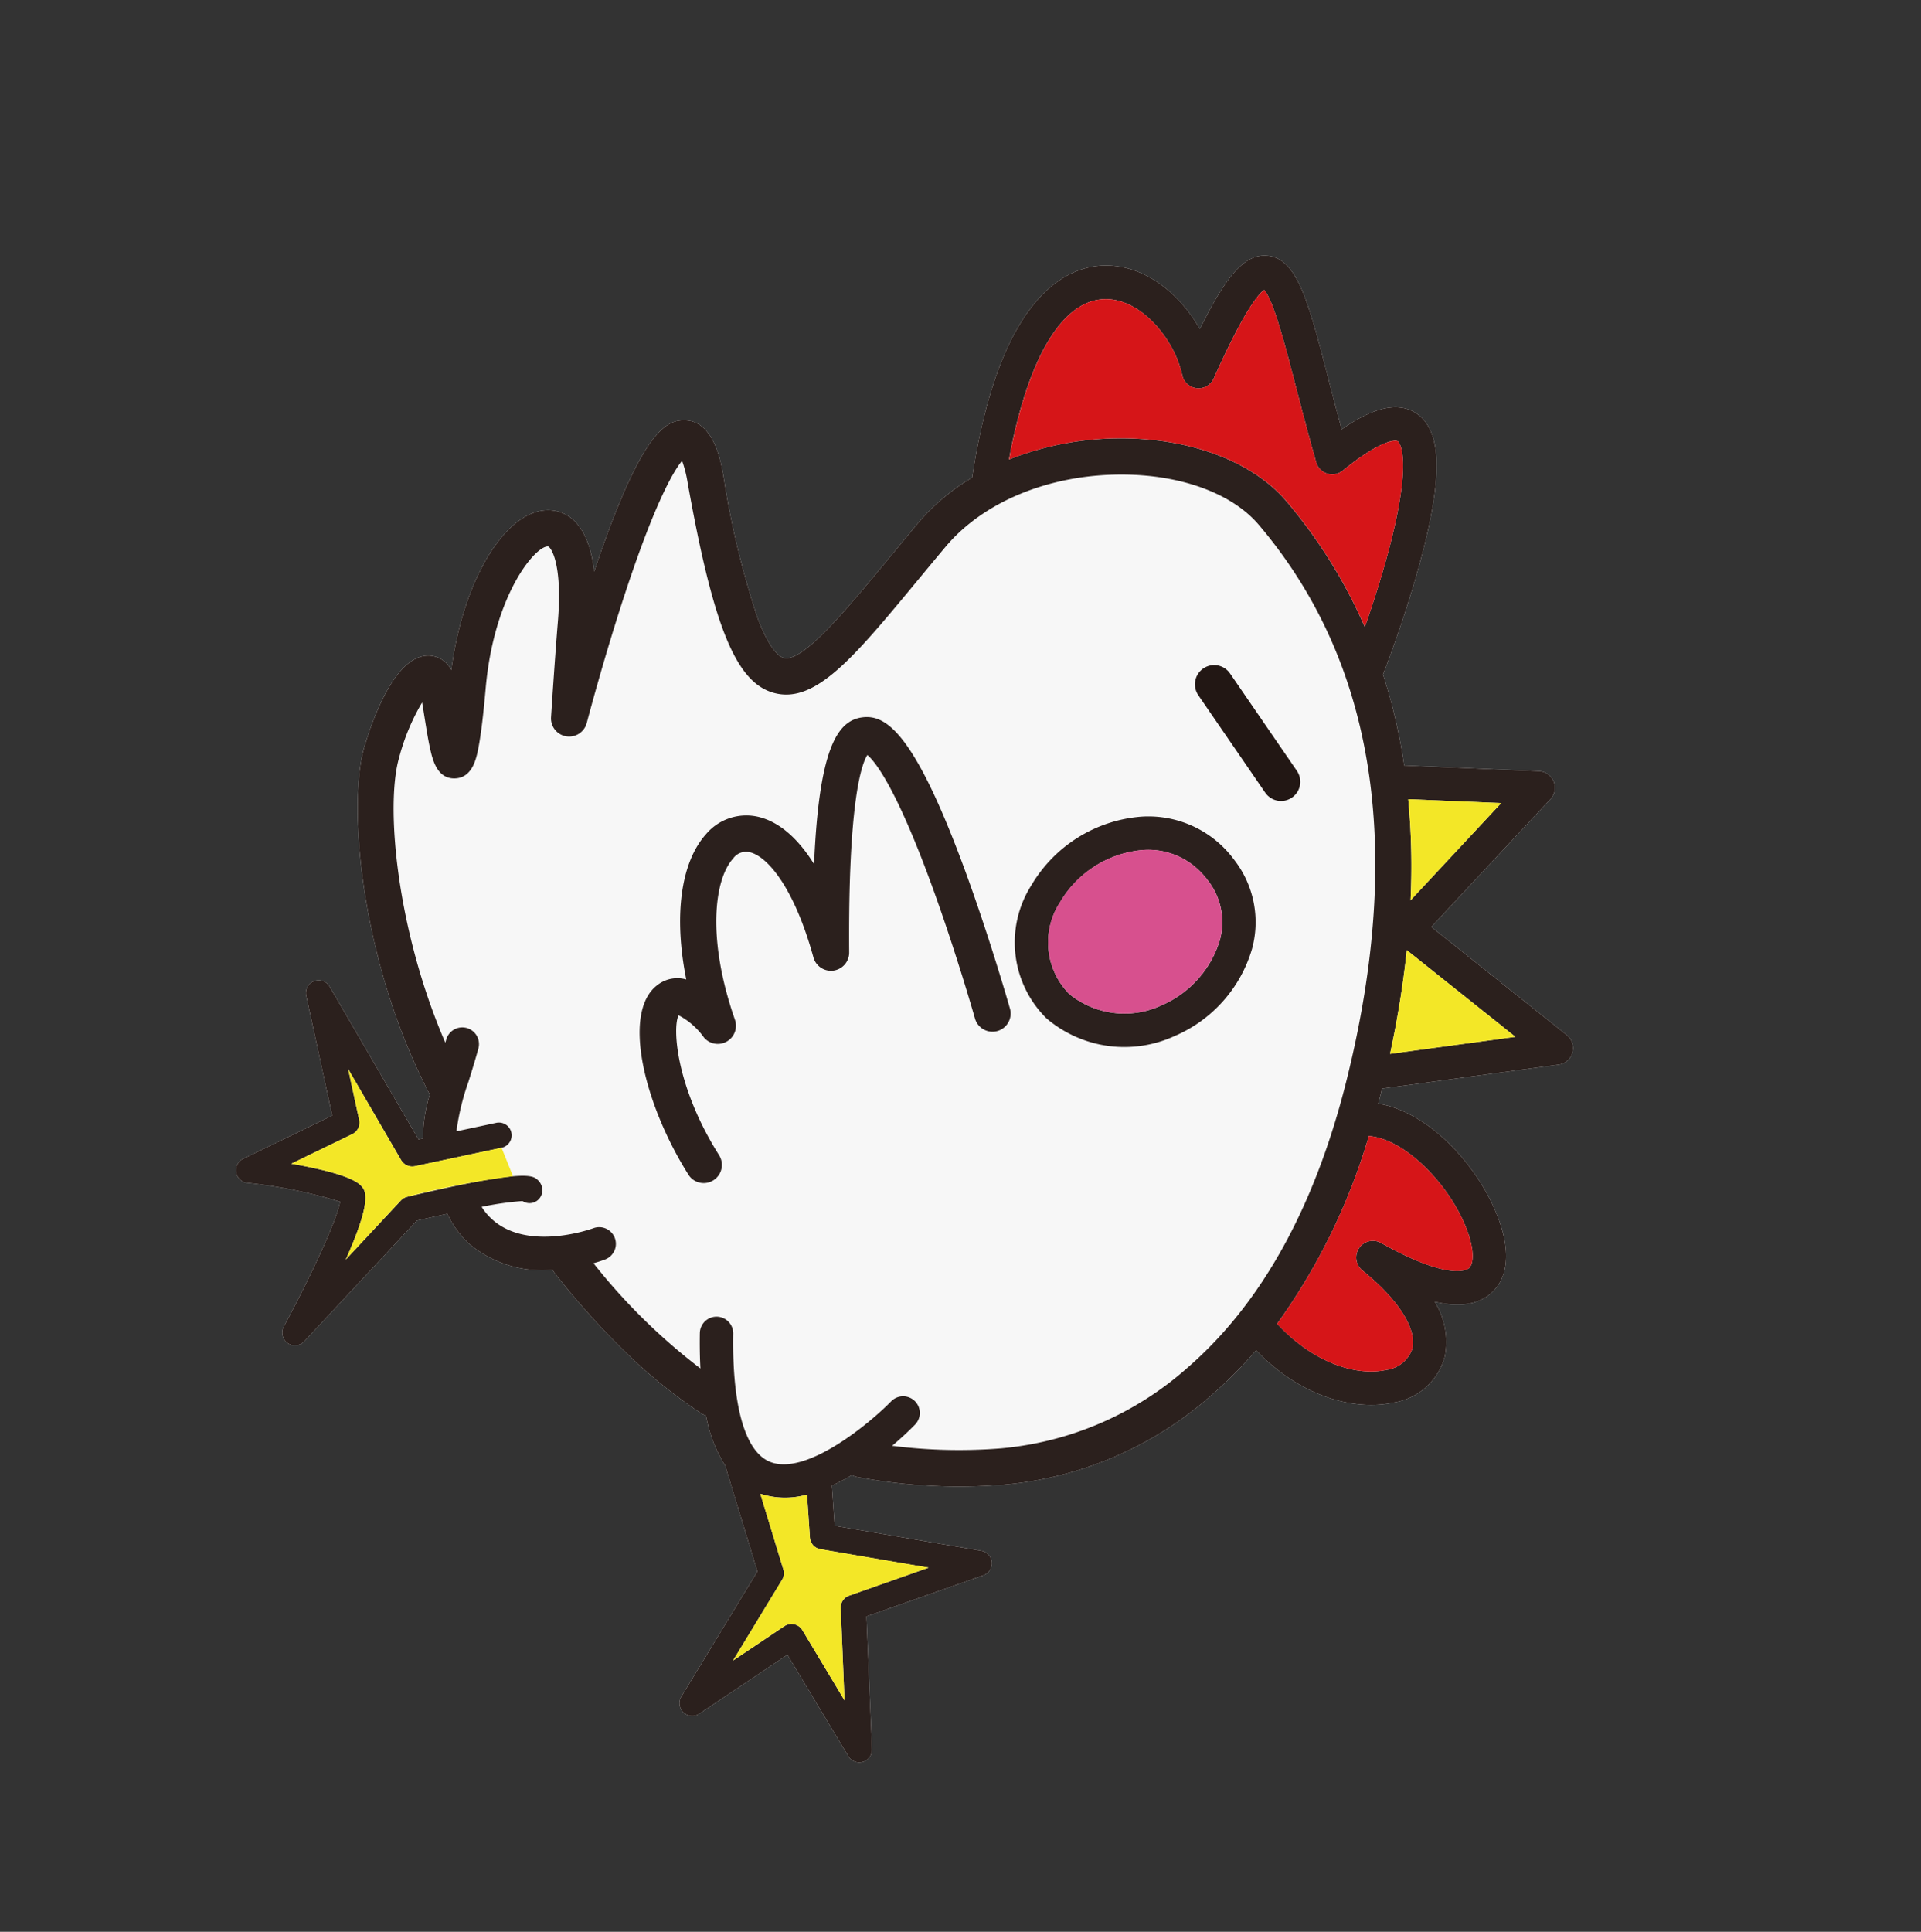 <svg xmlns="http://www.w3.org/2000/svg" width="149.851" height="150.673" viewBox="0 0 149.851 150.673">
  <rect x="0" y="0" width="149.851" height="150.673" fill="#333333" stroke="none"/>
  <g id="グループ_1646" data-name="グループ 1646" transform="translate(71.664 150.673) rotate(-137)">
    <g id="グループ_1553" data-name="グループ 1553" transform="translate(0)">
      <g id="グループ_1547" data-name="グループ 1547">
        <g id="グループ_1546" data-name="グループ 1546" opacity="0.96">
          <path id="パス_798" data-name="パス 798" d="M93.778,47.108c4.2,5.856,5.5,12.307,2.79,14.434-.928.727-2.76,1.307-5.7-1.215,4.794,10.566,3.98,12.5,2.839,13.482-1.672,1.443-4.19-.446-5.14-1.158a68.225,68.225,0,0,0-9.474-6.27c-2.484-1.234-3.368-1.037-3.633-.894-1.33.716-1.02,5.9-.693,11.393.064,1.077.132,2.212.2,3.4a16.847,16.847,0,0,1-.665,5.514c8.089,11.818,5.856,17.022,3.8,19.07-2.246,2.242-5.832,2.482-8.892,1.519,1.411,4.653,1.383,6.725.064,7.764-1.846,1.455-4.757-.4-10.042-3.765-1.058-.676-2.216-1.413-3.446-2.174-.5,2.327-1.453,4.645-3.527,4.9-2.363.28-4.849-2.312-8.064-8.414-2.125-4.033-3.72-8.053-3.786-8.221-.006-.017-.008-.034-.013-.049q-1.01-.558-2-1.179a45.239,45.239,0,0,1-4.065-2.89.4.4,0,0,1-.04.045l-7.936,6.8a1.3,1.3,0,0,1-2.15-.99V84.591L10.723,85.63a1.3,1.3,0,0,1-1.107-2.123l8.8-10.76q-.3-.532-.576-1.06c-3.425,2.295-9.279,1.749-13.11-.23-2.407-1.241-3.618-2.89-3.412-4.636.155-1.319,1.067-2.456,2.758-3.429a5.945,5.945,0,0,1-3.489-2.58,4.929,4.929,0,0,1,.472-5.359c1.47-2.15,4.8-4.36,9.7-4.358.3,0,.61.011.922.028a33.679,33.679,0,0,1,.157-4.936,28.13,28.13,0,0,1,7.093-16.163,42.712,42.712,0,0,1,8.8-7.373,1.41,1.41,0,0,1,.376-.157,15.652,15.652,0,0,1,.576-1.662l-2.295-2.142L16.7,25.062a.993.993,0,0,1-1.426-1.29l4.479-8.561L12.378,7.932a.992.992,0,0,1,.971-1.659L22.224,8.82,24.113.765A.989.989,0,0,1,25.078,0h.013a.99.99,0,0,1,.958.79l2.318,11.185L35.838,16.3a10.921,10.921,0,0,1,3.755,1.834,1.432,1.432,0,0,1,.38-.13,39.878,39.878,0,0,1,6.767-.548,60.58,60.58,0,0,1,9.094.761,1.213,1.213,0,0,1,.261.068,8.867,8.867,0,0,1,6.211-2.956,7.536,7.536,0,0,1,2.775.55c.463-.667.931-1.349,1.377-2.012V.99a.994.994,0,0,1,.865-.984C67.365,0,67.41,0,67.45,0a.992.992,0,0,1,.958.739C69.5,4.9,71.066,9.723,71.842,10.862a38,38,0,0,0,6.315-3.873.991.991,0,0,1,1.5,1.162L76.875,15.36l7.862,5.454a.993.993,0,0,1-.852,1.766l-13.2-3.988-.2.285a12.008,12.008,0,0,1,1.942,2.877l.045.013C83.435,25.648,92.543,33.888,94.651,38.1c.994,2,3.111,6.827,1.213,8.605A2.022,2.022,0,0,1,93.778,47.108Z" fill="#fff"/>
        </g>
      </g>
      <g id="グループ_1552" data-name="グループ 1552">
        <g id="グループ_1548" data-name="グループ 1548" opacity="0.96">
          <path id="パス_799" data-name="パス 799" d="M93.778,47.108c4.2,5.856,5.5,12.307,2.79,14.434-.928.727-2.76,1.307-5.7-1.215,4.794,10.566,3.98,12.5,2.839,13.482-1.672,1.443-4.19-.446-5.14-1.158a68.225,68.225,0,0,0-9.474-6.27c-2.484-1.234-3.368-1.037-3.633-.894-1.33.716-1.02,5.9-.693,11.393.064,1.077.132,2.212.2,3.4a16.847,16.847,0,0,1-.665,5.514c8.089,11.818,5.856,17.022,3.8,19.07-2.246,2.242-5.832,2.482-8.892,1.519,1.411,4.653,1.383,6.725.064,7.764-1.846,1.455-4.757-.4-10.042-3.765-1.058-.676-2.216-1.413-3.446-2.174-.5,2.327-1.453,4.645-3.527,4.9-2.363.28-4.849-2.312-8.064-8.414-2.125-4.033-3.72-8.053-3.786-8.221-.006-.017-.008-.034-.013-.049q-1.01-.558-2-1.179a45.239,45.239,0,0,1-4.065-2.89.4.4,0,0,1-.04.045l-7.936,6.8a1.3,1.3,0,0,1-2.15-.99V84.591L10.723,85.63a1.3,1.3,0,0,1-1.107-2.123l8.8-10.76q-.3-.532-.576-1.06c-3.425,2.295-9.279,1.749-13.11-.23-2.407-1.241-3.618-2.89-3.412-4.636.155-1.319,1.067-2.456,2.758-3.429a5.945,5.945,0,0,1-3.489-2.58,4.929,4.929,0,0,1,.472-5.359c1.47-2.15,4.8-4.36,9.7-4.358.3,0,.61.011.922.028a33.679,33.679,0,0,1,.157-4.936,28.13,28.13,0,0,1,7.093-16.163,42.712,42.712,0,0,1,8.8-7.373,1.41,1.41,0,0,1,.376-.157,15.652,15.652,0,0,1,.576-1.662l-2.295-2.142L16.7,25.062a.993.993,0,0,1-1.426-1.29l4.479-8.561L12.378,7.932a.992.992,0,0,1,.971-1.659L22.224,8.82,24.113.765A.989.989,0,0,1,25.078,0h.013a.99.99,0,0,1,.958.79l2.318,11.185L35.838,16.3a10.921,10.921,0,0,1,3.755,1.834,1.432,1.432,0,0,1,.38-.13,39.878,39.878,0,0,1,6.767-.548,60.58,60.58,0,0,1,9.094.761,1.213,1.213,0,0,1,.261.068,8.867,8.867,0,0,1,6.211-2.956,7.536,7.536,0,0,1,2.775.55c.463-.667.931-1.349,1.377-2.012V.99a.994.994,0,0,1,.865-.984C67.365,0,67.41,0,67.45,0a.992.992,0,0,1,.958.739C69.5,4.9,71.066,9.723,71.842,10.862a38,38,0,0,0,6.315-3.873.991.991,0,0,1,1.5,1.162L76.875,15.36l7.862,5.454a.993.993,0,0,1-.852,1.766l-13.2-3.988-.2.285a12.008,12.008,0,0,1,1.942,2.877l.045.013C83.435,25.648,92.543,33.888,94.651,38.1c.994,2,3.111,6.827,1.213,8.605A2.022,2.022,0,0,1,93.778,47.108ZM46.5,103.487c3.761,7.131,5.42,7.027,5.442,7.027.253-.032,1.086-.941,1.589-4.6a1.3,1.3,0,0,1,1.961-.939c1.872,1.126,3.606,2.231,5.133,3.2,2.79,1.778,5.934,3.78,7,3.859.108-.5.076-2.18-1.829-7.715a1.3,1.3,0,0,1,1.972-1.5c2.424,1.676,6.506,2.165,8.491.187,2.346-2.339,1.211-7.473-3.094-14.219a23.591,23.591,0,0,1-5.233,7.135c-4,3.754-8.794,5.713-12.829,5.24a39.406,39.406,0,0,1-11.151-3C44.6,99.656,45.5,101.585,46.5,103.487ZM32.315,90.651a55.791,55.791,0,0,1-5.509-5.643V95.374Zm-7.947-8.686a76.766,76.766,0,0,1-4.56-6.808L13.559,82.8ZM3.21,56.925a2.486,2.486,0,0,0-.361,2.594c.793,1.385,3.4,2.065,6.978,1.817a1.3,1.3,0,0,1,.4,2.565c-5.945,1.462-6.3,3.051-6.321,3.228-.053.457.55,1.258,2.021,2.016,3.2,1.653,8.367,2.053,10.719.2a48.478,48.478,0,0,1-4.755-15.59C7.627,53.432,4.493,55.044,3.21,56.925ZM26.99,13.469a.988.988,0,0,1-.474-.657l-1.5-7.222-1.1,4.7a.99.99,0,0,1-1.239.729L16.538,9.253l5.127,5.061a.987.987,0,0,1,.181,1.164L18.8,21.3l7.15-4.7a.99.99,0,0,1,1.222.1L29.625,19a6.26,6.26,0,0,1,2.707-2.437Zm65.124,25.9C90.361,35.86,83.01,29.339,74.3,25.535c.036.072.072.145.11.219a1.3,1.3,0,1,1-2.307,1.207c-.461-.882-.856-1.7-1.2-2.42a18.888,18.888,0,0,0-1.953-3.47l-1.819,2.6A.992.992,0,1,1,65.5,22.533l3.967-5.669a1,1,0,0,1,1.1-.38l7.874,2.38L75.1,16.546a.993.993,0,0,1-.359-1.173l1.906-4.936c-2.144,1.4-4.243,2.558-5.2,2.452-.474-.053-1.337-.149-3.007-5.025V14.17a1,1,0,0,1-.168.55c-5.271,7.911-6.011,7.9-6.57,7.9a1.071,1.071,0,0,1-.9-.491.992.992,0,0,1,.293-1.373,1.012,1.012,0,0,1,.376-.147A24.108,24.108,0,0,0,63.494,18.1c-4.453-1.143-7.375,4.462-7.513,4.732a1.3,1.3,0,0,1-2.324-1.173c.13-.261.285-.54.459-.824a46.72,46.72,0,0,0-11.7-.314c.622.6,1.258,1.26,1.914,1.987a1.3,1.3,0,0,1-1.934,1.744c-3.78-4.186-6.937-6.092-8.894-5.361-2.887,1.075-3.672,7.673-3.716,9.9a1.306,1.306,0,0,1-1.3,1.277h-.025a1.3,1.3,0,0,1-1.277-1.328c.006-.293.034-1.213.181-2.431a41.357,41.357,0,0,0-6.34,5.637,25.288,25.288,0,0,0-6.359,14.54c-.81,7.617,1.3,16.014,6.274,24.953,9.032,16.24,20.64,25.3,34.5,26.914,3.211.376,7.163-1.3,10.56-4.492,4.086-3.833,6.381-8.858,6.138-13.439-.062-1.179-.127-2.305-.191-3.378-.465-7.785-.746-12.485,2.18-14.058,2.7-1.455,6.931.48,16.15,7.394a9.454,9.454,0,0,0,1.468.943c-.062-1.011-.635-3.737-3.8-10.594-2.25-4.878-4.685-9.387-4.708-9.434a1.417,1.417,0,0,1,2.344-1.57c.028.034,2.83,3.455,4.677,5.794,2.924,3.708,4.443,3.89,4.575,3.789.756-.595.559-5.582-3.971-11.393-1.3-1.666-2.2-2.9-2.743-3.765-.45-.716-1.292-2.048-.314-3.026,1-1,2.307-.1,3.009.378.646.442,1.4,1.037,2.135,1.608.253.2.523.41.773.6A16.751,16.751,0,0,0,92.114,39.368Z" fill="#221714"/>
        </g>
        <g id="グループ_1549" data-name="グループ 1549" transform="translate(43.217 30.892)" opacity="0.96">
          <path id="パス_800" data-name="パス 800" d="M25.243,24.174c-1.428.816-3.372.9-5.7.272,5.811,6.793,6.313,9.381,5.078,10.911-1.132,1.4-3.572,2.006-13.666-3.06C5.731,29.675.733,26.655.685,26.628A1.417,1.417,0,1,1,2.151,24.2c.045.028,4.517,2.728,9.37,5.206,7.539,3.848,10.076,4.143,10.787,4.1-.155-.837-1.39-3.695-9.451-12.217A1.418,1.418,0,0,1,14.629,19.1c4.9,3.007,8.025,3.285,9.209,2.607a1.242,1.242,0,0,0,.621-1.254c-.036-2.2-2.769-5.981-8.68-9.094a1.417,1.417,0,0,1,.833-2.66,5.638,5.638,0,0,0,2.62-.083c-.306-1.05-3.674-4.235-9.765-5.83A1.418,1.418,0,0,1,9.825,0a1.391,1.391,0,0,1,.359.047c6.264,1.64,12.523,5.735,11.858,9.209A2.528,2.528,0,0,1,20.7,11.068c4.052,2.907,6.544,6.355,6.6,9.341A4.108,4.108,0,0,1,25.243,24.174Z" fill="#221714"/>
        </g>
        <g id="グループ_1550" data-name="グループ 1550" transform="translate(32.136 58.905)" opacity="0.96">
          <path id="パス_801" data-name="パス 801" d="M17.1,6.78a10.946,10.946,0,0,1-2.588,9.734,8.306,8.306,0,0,1-7.651,2.509A7.913,7.913,0,0,1,1.131,14.9,10.645,10.645,0,0,1,.918,5.792,9.371,9.371,0,0,1,9.147,0h.015A8.317,8.317,0,0,1,17.1,6.78ZM9.152,2.6A6.827,6.827,0,0,0,3.3,6.84a8.105,8.105,0,0,0,.121,6.831,5.289,5.289,0,0,0,3.886,2.786,6.563,6.563,0,0,0,1.137.1,5.683,5.683,0,0,0,4.184-1.842,8.292,8.292,0,0,0,1.933-7.364A5.729,5.729,0,0,0,9.152,2.6Z" transform="translate(0 0)" fill="#221714"/>
        </g>
        <line id="線_55" data-name="線 55" x2="9" y2="2" transform="translate(40.5 84.88)" fill="none" stroke="#221714" stroke-linecap="round" stroke-width="3"/>
      </g>
    </g>
    <g id="グループ_1554" data-name="グループ 1554" transform="translate(34.747 61.51)">
      <path id="パス_803" data-name="パス 803" d="M6.541,0A6.827,6.827,0,0,0,.694,4.235a8.106,8.106,0,0,0,.121,6.831A5.289,5.289,0,0,0,4.7,13.851a6.563,6.563,0,0,0,1.137.1,5.683,5.683,0,0,0,4.184-1.842,8.292,8.292,0,0,0,1.934-7.364A5.729,5.729,0,0,0,6.541,0Z" transform="translate(0 0)" fill="#d7508e"/>
    </g>
    <g id="グループ_1555" data-name="グループ 1555" transform="translate(26.805 85.008)">
      <path id="パス_804" data-name="パス 804" d="M5.51,5.643A55.793,55.793,0,0,1,0,0V10.367Z" fill="#f3e727"/>
    </g>
    <g id="グループ_1556" data-name="グループ 1556" transform="translate(13.559 75.157)">
      <path id="パス_805" data-name="パス 805" d="M10.809,6.808A76.789,76.789,0,0,1,6.249,0L0,7.641Z" fill="#f3e727"/>
    </g>
    <g id="グループ_1557" data-name="グループ 1557" transform="translate(2.608 53.71)">
      <path id="パス_806" data-name="パス 806" d="M.6,3.215A2.487,2.487,0,0,0,.241,5.809c.792,1.385,3.4,2.065,6.978,1.817a1.3,1.3,0,0,1,.4,2.565c-5.945,1.462-6.3,3.051-6.321,3.228-.053.457.55,1.258,2.021,2.016,3.2,1.653,8.367,2.052,10.72.2A48.478,48.478,0,0,1,9.281.04C5.019-.278,1.885,1.334.6,3.215Z" transform="translate(0 0)" fill="#d61518"/>
    </g>
    <g id="グループ_1558" data-name="グループ 1558" transform="translate(43.948 88.796)">
      <path id="パス_807" data-name="パス 807" d="M2.55,14.691c3.761,7.131,5.42,7.027,5.442,7.027.253-.032,1.086-.941,1.589-4.6a1.3,1.3,0,0,1,1.961-.939c1.872,1.126,3.606,2.231,5.133,3.2,2.79,1.778,5.934,3.78,7,3.859.108-.5.076-2.18-1.829-7.715a1.3,1.3,0,0,1,1.972-1.5c2.424,1.676,6.506,2.165,8.491.187C34.653,11.88,33.518,6.746,29.213,0A23.593,23.593,0,0,1,23.98,7.135c-4,3.754-8.795,5.714-12.829,5.24A39.4,39.4,0,0,1,0,9.372C.654,10.86,1.549,12.789,2.55,14.691Z" fill="#d61518"/>
    </g>
    <g id="グループ_1559" data-name="グループ 1559" transform="translate(16.538 5.59)">
      <path id="パス_808" data-name="パス 808" d="M10.452,7.879a.988.988,0,0,1-.474-.657L8.48,0l-1.1,4.7a.99.99,0,0,1-1.239.729L0,3.663,5.127,8.724a.987.987,0,0,1,.181,1.164L2.263,15.713l7.15-4.7a.99.99,0,0,1,1.222.1l2.452,2.29a6.26,6.26,0,0,1,2.707-2.437Z" fill="#f3e727"/>
    </g>
    <g id="グループ_1560" data-name="グループ 1560" transform="translate(63.332 7.864)">
      <path id="パス_809" data-name="パス 809" d="M2.172,14.67,6.139,9a1,1,0,0,1,1.1-.38L15.113,11,11.771,8.682a.993.993,0,0,1-.359-1.173l1.906-4.936c-2.144,1.4-4.243,2.558-5.2,2.452C7.643,4.972,6.78,4.876,5.11,0V6.306a1,1,0,0,1-.168.55A65.388,65.388,0,0,1,0,13.652" fill="#f3e727"/>
    </g>
  </g>
</svg>
